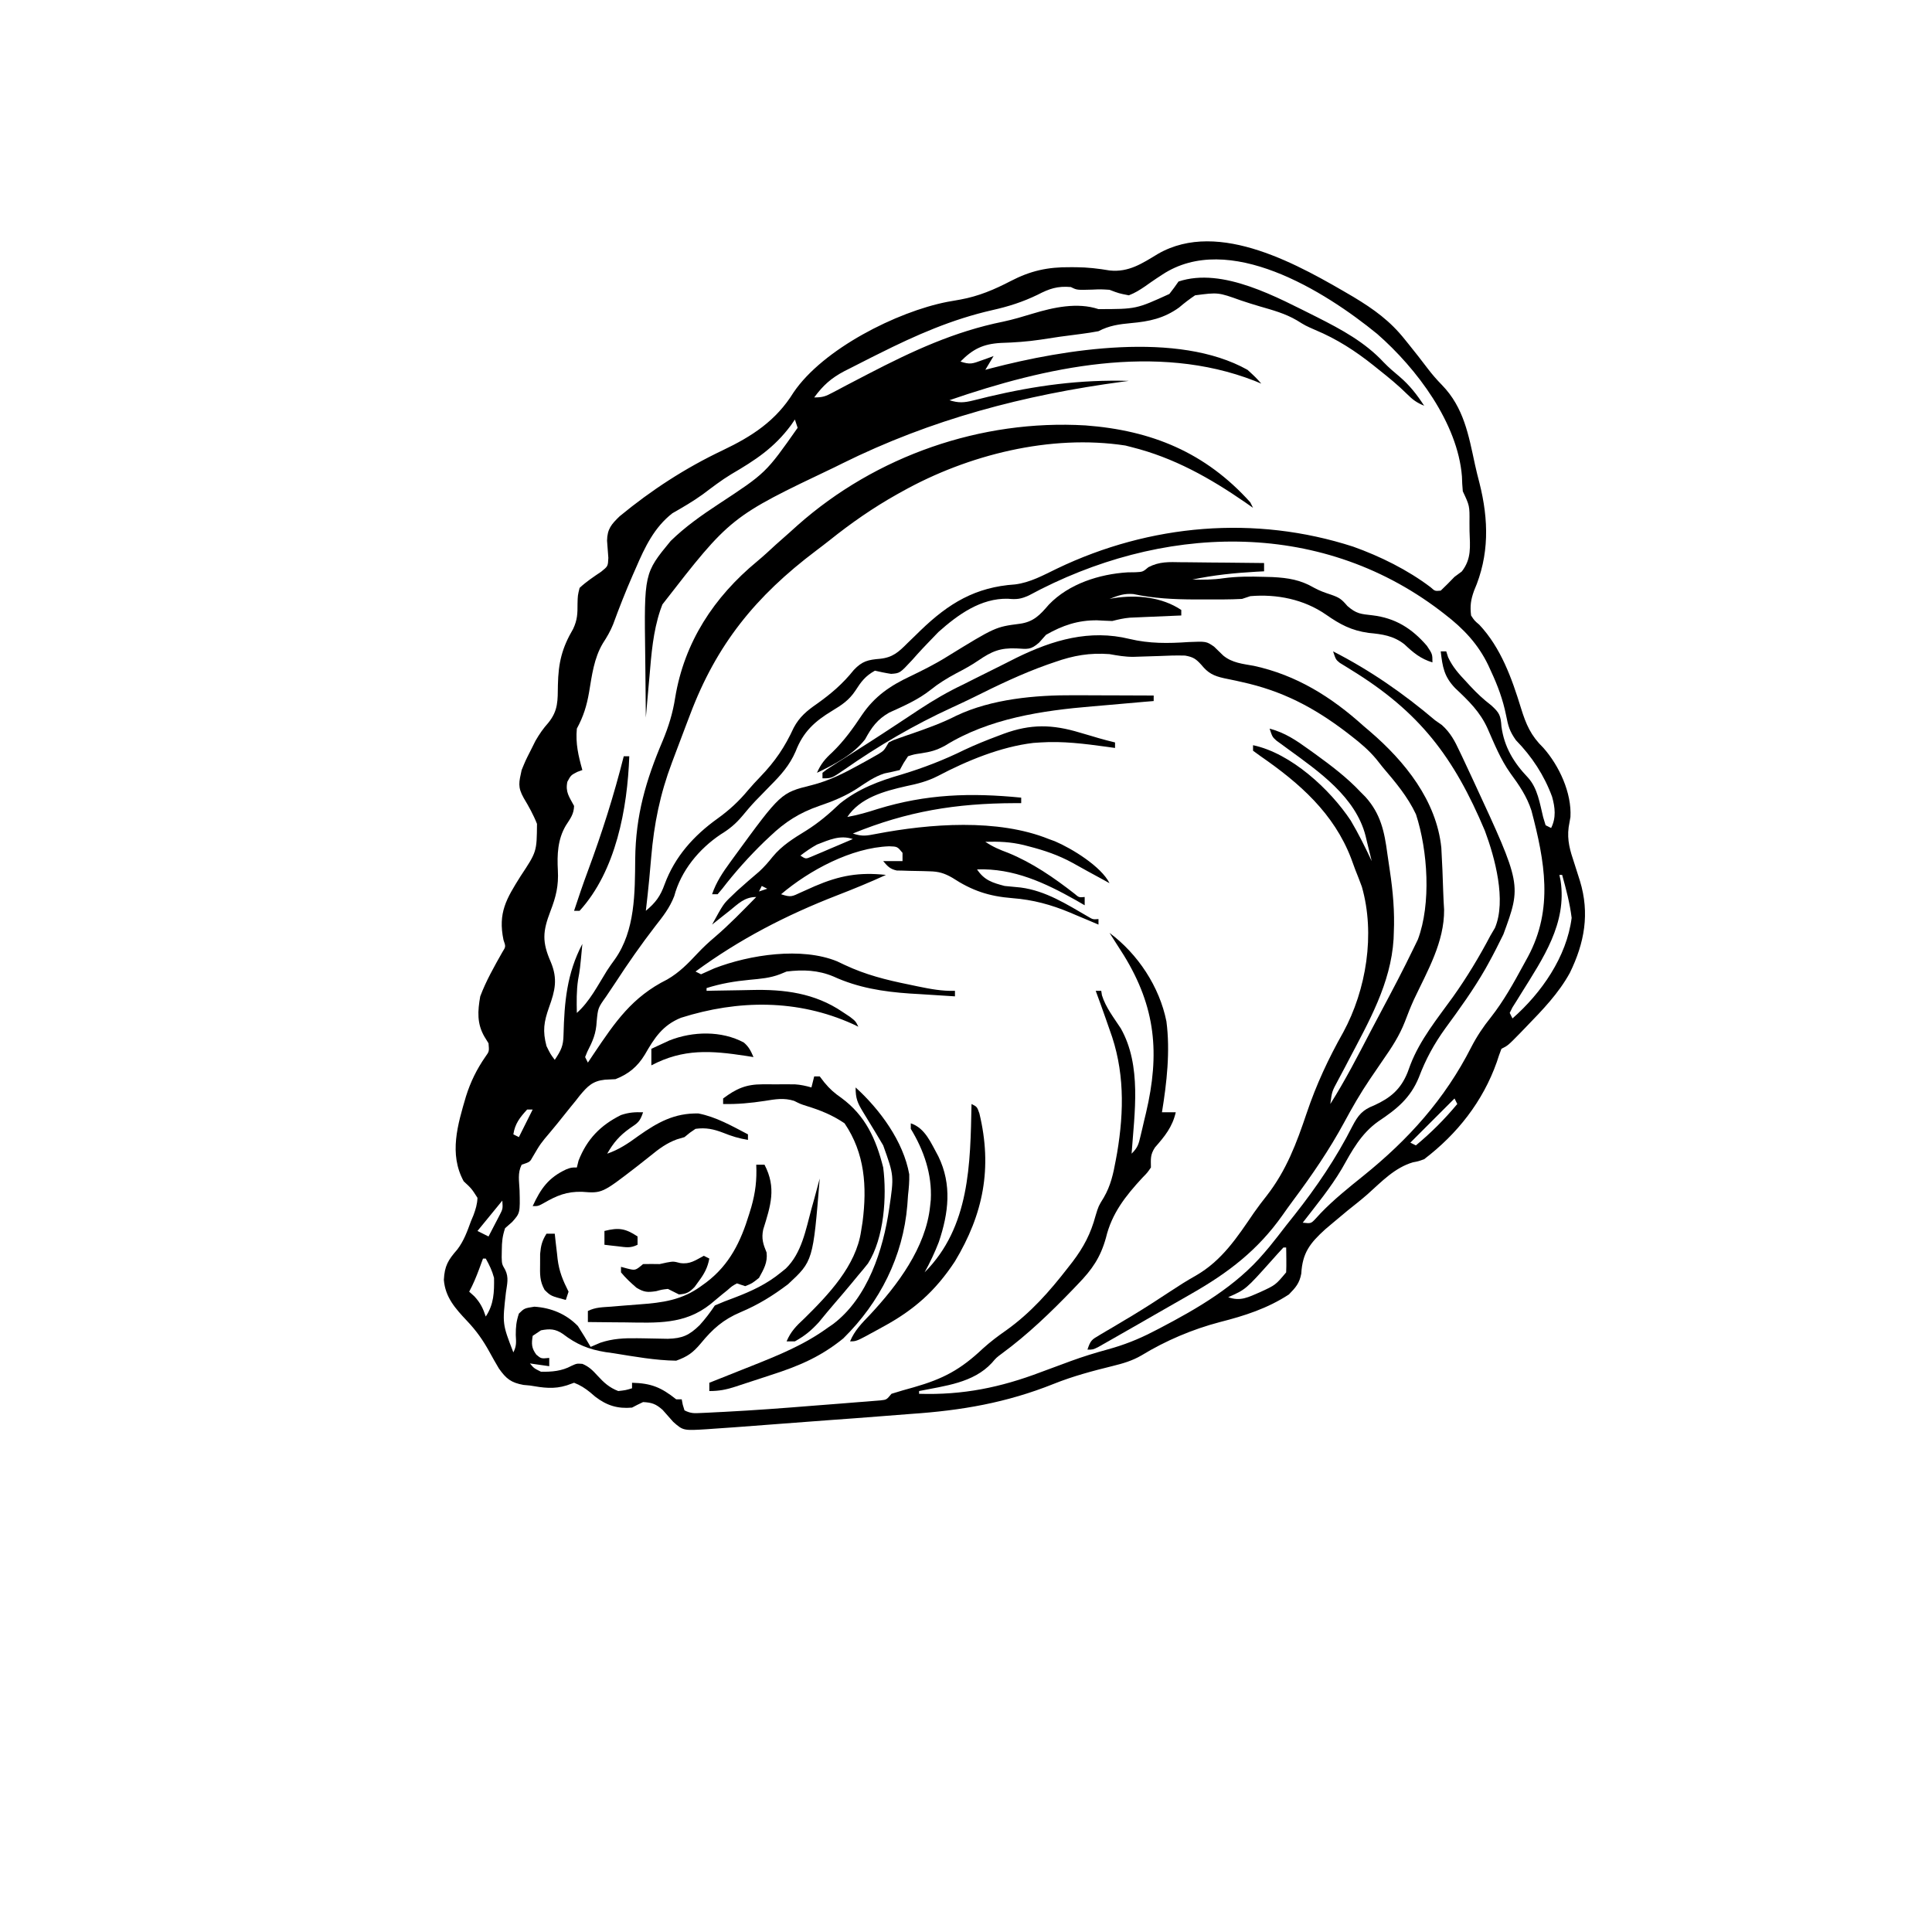 <?xml version="1.0" encoding="UTF-8"?>
<svg version="1.1" xmlns="http://www.w3.org/2000/svg" width="700" height="700">
<path d="M0 0 C7.304 4.413 13.215 8.644 18.553 15.377 C18.983 15.908 19.413 16.439 19.856 16.986 C22.25 19.944 24.589 22.934 26.882 25.971 C28.521 28.118 30.133 29.968 32.038 31.908 C39.924 40.059 41.643 49.949 43.968 60.713 C44.458 62.942 44.996 65.142 45.585 67.346 C48.973 80.775 49.204 93.581 43.647 106.362 C42.453 109.654 42.13 111.905 42.553 115.377 C43.764 117.23 43.764 117.23 45.553 118.752 C53.357 127.076 57.318 138.144 60.616 148.877 C62.454 154.842 64.2 158.911 68.745 163.334 C74.481 169.814 79.037 179.646 78.553 188.377 C78.339 189.603 78.125 190.829 77.905 192.092 C77.282 196.834 78.426 200.592 79.928 205.065 C80.396 206.526 80.863 207.989 81.327 209.451 C81.545 210.135 81.763 210.819 81.987 211.524 C85.601 223.355 83.652 233.995 78.339 244.862 C74.231 252.339 68.444 258.299 62.553 264.377 C61.829 265.13 61.105 265.883 60.358 266.658 C55.911 271.198 55.911 271.198 53.553 272.377 C52.928 273.958 52.378 275.569 51.866 277.19 C46.808 291.478 37.576 303.207 25.553 312.377 C23.456 313.135 23.456 313.135 21.491 313.502 C14.891 315.454 10.176 320.471 5.161 324.964 C2.798 327.042 0.331 328.984 -2.134 330.94 C-3.913 332.409 -5.684 333.888 -7.447 335.377 C-8.382 336.167 -9.318 336.958 -10.282 337.772 C-15.796 342.787 -18.545 346.265 -18.97 353.834 C-19.621 357.306 -20.987 358.864 -23.447 361.377 C-31.226 366.463 -39.542 369.126 -48.466 371.391 C-58.38 373.996 -68.103 378.118 -76.861 383.459 C-80.221 385.417 -83.575 386.389 -87.338 387.314 C-94.598 389.101 -101.696 390.988 -108.647 393.773 C-125.776 400.626 -142.026 403.421 -160.401 404.667 C-164.001 404.919 -167.598 405.216 -171.195 405.506 C-177.62 406.019 -184.047 406.494 -190.476 406.95 C-195.96 407.339 -201.441 407.759 -206.923 408.19 C-211.867 408.577 -216.813 408.949 -221.759 409.315 C-222.652 409.381 -223.544 409.447 -224.464 409.516 C-226.933 409.695 -229.402 409.865 -231.872 410.03 C-232.577 410.081 -233.283 410.133 -234.009 410.186 C-242.888 410.747 -242.888 410.747 -246.509 407.565 C-247.801 406.106 -249.092 404.648 -250.384 403.19 C-252.82 401.049 -254.223 400.538 -257.447 400.377 C-258.802 400.998 -260.137 401.665 -261.447 402.377 C-266.697 402.851 -270.598 401.621 -274.759 398.44 C-275.374 397.915 -275.989 397.39 -276.622 396.85 C-278.51 395.326 -280.184 394.255 -282.447 393.377 C-283.746 393.841 -283.746 393.841 -285.072 394.315 C-289.803 395.804 -293.618 395.189 -298.447 394.377 C-299.215 394.306 -299.983 394.235 -300.775 394.162 C-305.265 393.338 -307.028 391.97 -309.693 388.194 C-310.86 386.244 -311.97 384.272 -313.061 382.279 C-315.408 378.001 -317.867 374.504 -321.259 370.94 C-325.472 366.468 -329.121 362.424 -329.63 356.092 C-329.369 351.049 -328.115 348.927 -324.754 345.091 C-322.39 341.993 -321.144 338.512 -319.822 334.877 C-319.516 334.144 -319.211 333.41 -318.896 332.655 C-318.096 330.474 -317.537 328.7 -317.447 326.377 C-319.577 323.037 -319.577 323.037 -322.447 320.377 C-327.869 310.413 -324.607 299.812 -321.608 289.597 C-319.947 284.334 -317.736 279.819 -314.583 275.26 C-313.188 273.316 -313.188 273.316 -313.447 270.377 C-313.927 269.6 -314.408 268.823 -314.904 268.022 C-317.682 263.259 -317.397 258.708 -316.447 253.377 C-314.344 247.775 -311.381 242.576 -308.447 237.377 C-307.173 235.365 -307.173 235.365 -308.025 232.928 C-310.063 223.102 -306.988 218.043 -301.822 209.815 C-295.969 200.976 -295.969 200.976 -295.884 190.877 C-297.188 187.554 -298.862 184.558 -300.697 181.502 C-302.95 177.477 -302.414 175.836 -301.447 171.377 C-299.993 167.842 -299.993 167.842 -298.197 164.315 C-297.614 163.148 -297.031 161.981 -296.431 160.78 C-294.941 158.226 -293.69 156.412 -291.775 154.256 C-288.136 149.757 -288.398 146.16 -288.308 140.503 C-288.13 132.534 -286.877 127.204 -282.775 120.217 C-281.252 116.961 -281.179 114.697 -281.197 111.127 C-281.122 108.112 -281.122 108.112 -280.447 105.377 C-277.995 103.099 -275.38 101.374 -272.611 99.502 C-270.173 97.538 -270.173 97.538 -270.032 94.502 C-270.183 92.42 -270.34 90.338 -270.501 88.256 C-270.421 84.02 -268.912 82.309 -265.939 79.432 C-254.431 69.944 -242.197 61.987 -228.712 55.58 C-217.901 50.434 -209.292 44.846 -202.919 34.549 C-192.255 18.822 -165.532 5.328 -147.217 1.746 C-145.631 1.46 -144.044 1.181 -142.455 0.907 C-135.82 -0.314 -130.194 -2.697 -124.227 -5.807 C-117.07 -9.522 -110.818 -10.9 -102.697 -10.81 C-101.653 -10.809 -101.653 -10.809 -100.589 -10.808 C-96.41 -10.774 -92.512 -10.321 -88.384 -9.623 C-81.481 -8.896 -76.599 -12.189 -70.892 -15.642 C-48.654 -28.425 -19.3 -11.308 0 0 Z M-69.325 -8.127 C-70.023 -7.668 -70.721 -7.21 -71.44 -6.738 C-72.842 -5.799 -74.229 -4.837 -75.599 -3.852 C-77.53 -2.543 -79.264 -1.451 -81.447 -0.623 C-85.044 -1.326 -85.044 -1.326 -88.447 -2.623 C-91.657 -2.825 -91.657 -2.825 -94.759 -2.685 C-100.254 -2.527 -100.254 -2.527 -102.447 -3.623 C-107.309 -4.044 -110.225 -3.042 -114.521 -0.818 C-119.938 1.802 -125.021 3.419 -130.872 4.733 C-145.538 8.063 -158.535 13.773 -171.947 20.502 C-172.832 20.941 -173.717 21.38 -174.629 21.833 C-177.172 23.102 -179.702 24.394 -182.228 25.698 C-182.985 26.079 -183.742 26.46 -184.522 26.853 C-189.315 29.387 -192.234 31.999 -195.447 36.377 C-192.32 36.377 -191.339 35.985 -188.663 34.561 C-187.905 34.163 -187.148 33.764 -186.367 33.354 C-185.546 32.917 -184.726 32.48 -183.88 32.03 C-182.11 31.106 -180.339 30.184 -178.567 29.264 C-177.638 28.781 -176.71 28.298 -175.754 27.8 C-159.76 19.52 -144.707 12.506 -126.954 8.911 C-123.321 8.138 -119.814 7.079 -116.259 6.002 C-108.741 3.736 -100.091 1.829 -92.447 4.377 C-78.777 4.363 -78.777 4.363 -66.759 -1.119 C-65.59 -2.57 -64.511 -4.093 -63.447 -5.623 C-47.353 -10.987 -27.491 0.248 -13.197 7.315 C-4.391 11.773 4.082 16.334 10.87 23.627 C12.701 25.53 14.651 27.186 16.678 28.877 C20.35 32.027 22.913 35.334 25.553 39.377 C22.929 38.308 21.387 37.209 19.374 35.174 C16.132 31.959 12.69 29.148 9.116 26.315 C8.473 25.798 7.831 25.282 7.169 24.75 C0.565 19.487 -6.068 15.208 -13.884 11.94 C-17.447 10.377 -17.447 10.377 -20.572 8.44 C-24.777 5.971 -29.3 4.745 -33.962 3.397 C-36.3 2.713 -38.623 1.98 -40.931 1.201 C-49.089 -1.721 -49.089 -1.721 -57.447 -0.623 C-59.491 0.754 -61.388 2.202 -63.259 3.807 C-68.734 7.737 -74.081 8.855 -80.634 9.44 C-84.977 9.845 -88.552 10.33 -92.447 12.377 C-94.56 12.779 -96.688 13.104 -98.822 13.377 C-100.067 13.541 -101.312 13.705 -102.595 13.873 C-103.866 14.04 -105.137 14.206 -106.447 14.377 C-108.78 14.73 -111.113 15.084 -113.447 15.44 C-118.266 16.16 -122.954 16.477 -127.822 16.627 C-134.243 16.996 -137.96 18.821 -142.447 23.377 C-138.968 24.537 -138.104 24.152 -134.759 22.94 C-133.951 22.652 -133.143 22.365 -132.31 22.069 C-131.695 21.84 -131.08 21.612 -130.447 21.377 C-131.437 23.027 -132.427 24.677 -133.447 26.377 C-132.382 26.09 -132.382 26.09 -131.296 25.798 C-104.894 18.912 -63.709 12.21 -38.447 26.377 C-35.509 29.065 -35.509 29.065 -33.447 31.377 C-34.26 31.039 -35.073 30.702 -35.911 30.354 C-71.532 16.49 -111.769 25.411 -146.447 37.377 C-143.235 38.417 -141.168 38.304 -137.911 37.487 C-137.029 37.273 -136.148 37.059 -135.239 36.839 C-134.297 36.604 -133.355 36.369 -132.384 36.127 C-115.165 32.061 -99.166 29.873 -81.447 30.377 C-82.469 30.512 -82.469 30.512 -83.512 30.649 C-119.391 35.456 -152.922 44.243 -185.447 60.377 C-186.292 60.796 -187.136 61.215 -188.007 61.647 C-225.788 79.623 -225.788 79.623 -250.447 111.377 C-250.698 112.059 -250.949 112.741 -251.208 113.443 C-253.834 121.307 -254.442 129.3 -255.134 137.502 C-255.264 138.95 -255.395 140.398 -255.527 141.846 C-255.844 145.355 -256.149 148.866 -256.447 152.377 C-256.521 146.776 -256.576 141.176 -256.611 135.574 C-256.626 133.674 -256.647 131.775 -256.673 129.875 C-257.073 100.065 -257.073 100.065 -247.447 88.377 C-242.136 83.197 -236.25 79.068 -230.072 75.002 C-212.956 63.757 -212.956 63.757 -201.447 47.377 C-201.777 46.387 -202.107 45.397 -202.447 44.377 C-202.911 45.055 -203.375 45.733 -203.853 46.432 C-209.99 54.698 -216.787 59.097 -225.549 64.225 C-229.156 66.415 -232.482 68.981 -235.853 71.514 C-239.37 74.041 -243.078 76.205 -246.841 78.346 C-253.386 83.448 -256.795 90.589 -260.009 98.065 C-260.395 98.941 -260.782 99.817 -261.18 100.72 C-263.765 106.636 -266.112 112.605 -268.333 118.666 C-269.359 121.164 -270.537 123.189 -272.009 125.44 C-275.244 130.856 -275.98 137.059 -277.015 143.196 C-277.867 148.117 -279.049 151.936 -281.447 156.377 C-281.946 161.768 -280.89 166.233 -279.447 171.377 C-280.065 171.604 -280.684 171.831 -281.322 172.065 C-283.601 173.26 -283.601 173.26 -284.884 175.627 C-285.652 179.383 -284.208 181.065 -282.447 184.377 C-282.544 187.412 -283.784 188.904 -285.447 191.502 C-288.406 196.53 -288.624 202.01 -288.322 207.748 C-288.029 213.311 -288.987 217.276 -291.009 222.502 C-293.827 229.87 -294.097 233.615 -290.884 240.94 C-288.32 247.07 -289.317 251.255 -291.509 257.315 C-293.397 262.671 -293.892 265.884 -292.447 271.377 C-291.023 274.284 -291.023 274.284 -289.447 276.377 C-287.14 272.917 -286.332 271.322 -286.271 267.264 C-285.969 255.424 -285.067 245.064 -279.447 234.377 C-280.303 243.594 -280.303 243.594 -281.009 247.44 C-281.603 251.428 -281.527 255.353 -281.447 259.377 C-276.781 255.245 -273.83 249.334 -270.552 244.093 C-269.63 242.661 -268.638 241.274 -267.63 239.901 C-260.28 229.474 -260.412 215.861 -260.298 203.57 C-260.119 187.784 -256.478 175.226 -250.35 160.794 C-248.195 155.612 -246.682 150.732 -245.822 145.19 C-242.51 125.024 -231.759 108.689 -216.126 95.775 C-213.784 93.826 -211.559 91.757 -209.322 89.69 C-207.699 88.249 -206.074 86.812 -204.447 85.377 C-203.466 84.494 -202.485 83.611 -201.474 82.701 C-173.042 57.506 -134.954 44.276 -97.144 46.513 C-73.211 48.305 -53.703 56.296 -37.447 74.377 C-37.117 75.037 -36.787 75.697 -36.447 76.377 C-37.344 75.748 -38.241 75.119 -39.165 74.471 C-52.062 65.567 -65.124 58.202 -80.447 54.377 C-81.558 54.091 -81.558 54.091 -82.693 53.799 C-109.858 49.638 -139.742 57.163 -163.447 70.377 C-164.089 70.733 -164.731 71.089 -165.392 71.456 C-174.099 76.343 -182.052 81.875 -189.841 88.107 C-191.475 89.4 -193.13 90.662 -194.794 91.916 C-216.692 108.426 -230.841 125.871 -240.447 151.377 C-240.889 152.534 -241.331 153.691 -241.786 154.884 C-243.04 158.168 -244.279 161.458 -245.51 164.751 C-246.003 166.067 -246.498 167.383 -246.995 168.697 C-251.31 180.133 -253.474 190.874 -254.509 203.002 C-254.666 204.765 -254.823 206.528 -254.982 208.291 C-255.057 209.133 -255.132 209.975 -255.209 210.843 C-255.57 214.694 -256.006 218.535 -256.447 222.377 C-252.911 219.431 -251.179 217.103 -249.634 212.752 C-245.917 202.709 -239.064 195.117 -230.478 188.967 C-226.19 185.875 -222.741 182.703 -219.365 178.631 C-217.964 176.986 -216.498 175.396 -214.997 173.842 C-209.604 168.239 -206.109 163.081 -202.865 156.037 C-200.768 152.104 -198.063 149.879 -194.447 147.377 C-189.278 143.7 -185.063 140.091 -181.087 135.112 C-178.08 131.933 -175.961 131.419 -171.56 131.065 C-166.994 130.575 -164.88 128.646 -161.634 125.377 C-160.6 124.373 -159.563 123.37 -158.525 122.369 C-158.011 121.866 -157.497 121.363 -156.968 120.845 C-146.711 110.95 -137.044 105.084 -122.697 104.127 C-117.16 103.446 -112.417 100.774 -107.447 98.377 C-73.719 82.201 -35.661 78.96 -0.185 90.432 C9.601 93.922 19.576 98.847 27.893 105.151 C29.478 106.575 29.478 106.575 31.553 106.377 C33.266 104.757 34.925 103.081 36.553 101.377 C37.425 100.734 38.296 100.091 39.194 99.428 C42.783 94.788 42.171 90.447 41.991 84.752 C41.985 83.703 41.979 82.654 41.973 81.573 C42.025 75.629 42.025 75.629 39.553 70.377 C39.381 68.591 39.287 66.796 39.241 65.002 C37.718 45.66 22.863 25.883 8.553 13.377 C-10.556 -2.249 -45.321 -23.94 -69.325 -8.127 Z M-117.665 108.115 C-120.595 109.445 -122.105 109.602 -125.259 109.315 C-135.051 109.066 -143.348 115.047 -150.447 121.377 C-151.712 122.66 -152.963 123.958 -154.2 125.268 C-155.178 126.296 -155.178 126.296 -156.175 127.345 C-157.462 128.721 -158.728 130.118 -159.969 131.537 C-164.4 136.302 -164.4 136.302 -167.589 136.531 C-169.558 136.243 -171.506 135.816 -173.447 135.377 C-176.942 137.328 -178.408 139.318 -180.572 142.69 C-182.843 146.072 -185.407 147.784 -188.884 149.877 C-195.331 153.776 -199.444 157.543 -202.177 164.627 C-204.37 169.679 -207.464 173.137 -211.322 177.002 C-212.529 178.243 -213.734 179.485 -214.939 180.729 C-215.527 181.33 -216.116 181.932 -216.722 182.551 C-218.425 184.354 -220.008 186.22 -221.587 188.131 C-223.914 190.887 -226.219 192.803 -229.322 194.69 C-237.175 199.949 -243.699 207.823 -246.165 217.073 C-247.814 221.325 -250.268 224.44 -253.072 228.002 C-258.167 234.628 -262.891 241.367 -267.447 248.377 C-268.59 250.087 -269.736 251.795 -270.884 253.502 C-273.785 257.581 -273.785 257.581 -274.259 262.44 C-274.47 266.87 -275.681 269.569 -277.669 273.459 C-278.054 274.409 -278.054 274.409 -278.447 275.377 C-277.952 276.367 -277.952 276.367 -277.447 277.377 C-276.745 276.327 -276.044 275.276 -275.322 274.194 C-267.535 262.619 -261.445 253.61 -248.693 247.256 C-244.294 244.71 -241.156 241.47 -237.704 237.78 C-235.725 235.673 -233.715 233.802 -231.509 231.94 C-226.19 227.397 -221.348 222.36 -216.447 217.377 C-220.712 217.377 -222.947 219.822 -226.134 222.377 C-227.044 223.093 -227.044 223.093 -227.972 223.823 C-229.469 225.001 -230.958 226.188 -232.447 227.377 C-228.328 219.857 -228.328 219.857 -225.197 216.877 C-224.294 216.011 -224.294 216.011 -223.372 215.127 C-220.744 212.739 -218.042 210.441 -215.345 208.131 C-213.534 206.458 -212.041 204.741 -210.509 202.815 C-207.127 198.705 -202.945 196.14 -198.447 193.377 C-193.829 190.491 -190.003 187.23 -186.083 183.475 C-179.33 178.102 -172.031 175.377 -163.822 173.002 C-155.854 170.589 -148.514 167.755 -141.056 164.084 C-137.041 162.185 -132.979 160.558 -128.822 159.002 C-128.158 158.751 -127.494 158.501 -126.81 158.242 C-116.961 154.614 -109.096 154.82 -99.197 157.815 C-97.629 158.272 -96.061 158.729 -94.493 159.186 C-93.811 159.39 -93.129 159.594 -92.426 159.805 C-90.443 160.378 -88.452 160.889 -86.447 161.377 C-86.447 162.037 -86.447 162.697 -86.447 163.377 C-87.474 163.233 -88.501 163.088 -89.56 162.94 C-97.537 161.854 -105.38 160.844 -113.447 161.377 C-114.305 161.434 -115.164 161.491 -116.048 161.549 C-127.868 162.947 -140.103 167.99 -150.599 173.518 C-154.395 175.47 -158.099 176.398 -162.259 177.252 C-170.103 179.036 -178.791 181.394 -183.447 188.377 C-179.681 187.7 -176.145 186.685 -172.509 185.502 C-154.773 180.054 -138.755 179.566 -120.447 181.377 C-120.447 182.037 -120.447 182.697 -120.447 183.377 C-121.245 183.376 -122.044 183.375 -122.867 183.374 C-144.042 183.444 -161.743 186.305 -181.447 194.377 C-178.004 195.525 -176.469 195.179 -172.947 194.502 C-153.613 190.812 -128.98 188.891 -110.447 196.377 C-109.72 196.643 -108.992 196.908 -108.243 197.182 C-102.025 199.836 -91.486 206.298 -88.447 212.377 C-89.125 212.002 -89.803 211.627 -90.501 211.24 C-92.462 210.162 -94.427 209.093 -96.396 208.03 C-98.221 207.041 -100.039 206.038 -101.841 205.006 C-106.918 202.23 -111.994 200.499 -117.572 199.065 C-118.229 198.893 -118.886 198.721 -119.562 198.545 C-124.318 197.405 -128.598 197.231 -133.447 197.377 C-130.646 199.244 -128.326 200.214 -125.197 201.377 C-116.441 204.944 -108.57 210.379 -101.134 216.182 C-99.519 217.57 -99.519 217.57 -97.447 217.377 C-97.447 218.367 -97.447 219.357 -97.447 220.377 C-98.488 219.774 -99.53 219.171 -100.603 218.549 C-111.856 212.209 -123.2 206.909 -136.447 207.377 C-133.821 211.315 -130.867 212.217 -126.447 213.377 C-124.51 213.575 -122.572 213.762 -120.634 213.94 C-111.569 215.123 -104.006 219.986 -96.211 224.491 C-94.478 225.527 -94.478 225.527 -92.447 225.377 C-92.447 226.037 -92.447 226.697 -92.447 227.377 C-93.581 226.895 -94.715 226.413 -95.884 225.916 C-97.405 225.278 -98.926 224.64 -100.447 224.002 C-101.19 223.685 -101.934 223.368 -102.7 223.041 C-109.634 220.147 -116.145 218.373 -123.637 217.795 C-132.164 217.12 -138.205 215.111 -145.447 210.377 C-148.306 208.744 -150.382 208.125 -153.669 208.069 C-154.455 208.043 -155.241 208.018 -156.05 207.992 C-157.693 207.957 -159.336 207.926 -160.98 207.899 C-161.764 207.872 -162.549 207.846 -163.357 207.819 C-164.07 207.805 -164.783 207.792 -165.517 207.778 C-167.951 207.272 -168.868 206.246 -170.447 204.377 C-168.137 204.377 -165.827 204.377 -163.447 204.377 C-163.447 203.387 -163.447 202.397 -163.447 201.377 C-165.314 199.105 -165.314 199.105 -168.259 199.002 C-181.97 199.484 -197.202 207.692 -207.447 216.377 C-203.935 217.548 -203.515 217.228 -200.306 215.725 C-199.08 215.178 -199.08 215.178 -197.83 214.619 C-196.961 214.23 -196.092 213.841 -195.197 213.44 C-186.236 209.599 -179.15 208.319 -169.447 209.377 C-175.311 212.07 -181.248 214.497 -187.264 216.827 C-205.689 223.992 -222.476 232.665 -238.447 244.377 C-237.787 244.707 -237.127 245.037 -236.447 245.377 C-234.838 244.663 -233.23 243.946 -231.627 243.219 C-218.762 238.255 -200.005 235.42 -187.134 240.69 C-186.23 241.119 -185.327 241.548 -184.396 241.99 C-176.848 245.539 -169.405 247.418 -161.259 249.065 C-159.659 249.402 -159.659 249.402 -158.027 249.746 C-153.415 250.695 -149.172 251.512 -144.447 251.377 C-144.447 252.037 -144.447 252.697 -144.447 253.377 C-148.698 253.125 -152.947 252.847 -157.197 252.565 C-158.977 252.459 -158.977 252.459 -160.794 252.352 C-170.473 251.691 -179.577 250.255 -188.447 246.19 C-194.013 243.842 -199.484 243.652 -205.447 244.377 C-206.216 244.694 -206.986 245.011 -207.779 245.338 C-211.411 246.753 -214.961 247.013 -218.822 247.377 C-224.264 247.896 -229.225 248.724 -234.447 250.377 C-234.447 250.707 -234.447 251.037 -234.447 251.377 C-233.606 251.356 -232.765 251.335 -231.899 251.314 C-228.714 251.245 -225.529 251.195 -222.343 251.157 C-220.977 251.138 -219.611 251.111 -218.245 251.075 C-206.329 250.777 -195.242 252.175 -185.197 259.002 C-184.305 259.593 -183.412 260.183 -182.493 260.791 C-180.447 262.377 -180.447 262.377 -179.447 264.377 C-180.127 264.051 -180.808 263.725 -181.509 263.389 C-201.477 254.387 -222.965 254.566 -243.697 261.127 C-250.378 263.824 -253.351 268.452 -256.822 274.502 C-259.448 278.823 -262.718 281.55 -267.447 283.377 C-268.719 283.442 -269.991 283.506 -271.302 283.573 C-275.744 284.048 -277.571 285.946 -280.367 289.292 C-280.888 289.959 -281.41 290.627 -281.947 291.315 C-282.502 291.992 -283.057 292.669 -283.629 293.367 C-285.254 295.356 -286.85 297.365 -288.447 299.377 C-289.286 300.393 -290.125 301.409 -290.99 302.455 C-294.635 306.755 -294.635 306.755 -297.466 311.584 C-298.447 313.377 -298.447 313.377 -301.447 314.377 C-302.968 317.42 -302.342 320.254 -302.197 323.627 C-301.995 331.882 -301.995 331.882 -304.884 335.127 C-305.73 335.87 -306.575 336.612 -307.447 337.377 C-308.417 340.288 -308.611 342.279 -308.634 345.315 C-308.648 346.169 -308.662 347.024 -308.677 347.905 C-308.596 350.391 -308.596 350.391 -307.411 352.448 C-306.009 355.252 -306.733 357.66 -307.142 360.674 C-308.439 372.052 -308.439 372.052 -304.447 382.377 C-303.255 379.994 -303.438 378.704 -303.572 376.065 C-303.581 373.081 -303.387 371.196 -302.447 368.315 C-300.447 366.377 -300.447 366.377 -296.822 365.815 C-290.738 366.219 -285.326 368.449 -281.072 372.815 C-279.487 375.314 -277.915 377.808 -276.447 380.377 C-275.292 379.882 -274.137 379.387 -272.947 378.877 C-268.444 377.355 -264.216 377.177 -259.509 377.252 C-258.814 377.261 -258.118 377.269 -257.402 377.278 C-254.425 377.32 -251.45 377.377 -248.474 377.448 C-243.233 377.302 -240.739 376.199 -236.947 372.502 C-234.874 370.201 -233.169 367.961 -231.447 365.377 C-229.096 364.34 -226.796 363.43 -224.384 362.565 C-218.165 360.195 -212.631 357.645 -207.447 353.377 C-206.886 352.925 -206.325 352.472 -205.747 352.006 C-199.952 346.386 -198.492 337.925 -196.447 330.377 C-196.124 329.227 -195.802 328.078 -195.47 326.893 C-194.777 324.392 -194.106 321.887 -193.447 319.377 C-195.871 349.276 -195.871 349.276 -204.935 357.686 C-210.527 361.902 -215.712 365.099 -222.134 367.815 C-228.424 370.482 -232.23 373.862 -236.548 379.127 C-239.382 382.486 -241.277 383.868 -245.447 385.377 C-252.997 385.277 -260.629 383.889 -268.072 382.69 C-269.529 382.486 -269.529 382.486 -271.017 382.278 C-277.254 381.259 -281.514 379.506 -286.548 375.657 C-289.268 373.823 -291.271 373.772 -294.447 374.377 C-295.437 375.037 -296.427 375.697 -297.447 376.377 C-297.898 379.315 -297.896 380.757 -296.134 383.19 C-294.382 384.665 -294.382 384.665 -291.447 384.377 C-291.447 385.367 -291.447 386.357 -291.447 387.377 C-293.757 387.047 -296.067 386.717 -298.447 386.377 C-296.986 388.127 -296.986 388.127 -294.447 389.377 C-290.568 389.463 -286.846 389.144 -283.415 387.264 C-281.447 386.377 -281.447 386.377 -279.415 386.537 C-276.99 387.572 -275.722 388.874 -273.947 390.815 C-271.619 393.348 -269.685 395.127 -266.447 396.377 C-263.757 396.073 -263.757 396.073 -261.447 395.377 C-261.447 394.717 -261.447 394.057 -261.447 393.377 C-254.478 393.551 -250.882 395.051 -245.447 399.377 C-244.787 399.377 -244.127 399.377 -243.447 399.377 C-243.323 400.017 -243.199 400.656 -243.072 401.315 C-242.865 401.995 -242.659 402.676 -242.447 403.377 C-240.107 404.547 -238.937 404.445 -236.344 404.324 C-235.491 404.286 -234.637 404.248 -233.758 404.208 C-232.359 404.135 -232.359 404.135 -230.931 404.061 C-229.956 404.013 -228.981 403.965 -227.977 403.915 C-217.292 403.362 -206.626 402.569 -195.962 401.703 C-192.63 401.434 -189.298 401.18 -185.966 400.926 C-183.84 400.756 -181.713 400.584 -179.587 400.412 C-178.595 400.338 -177.602 400.264 -176.58 400.188 C-175.67 400.111 -174.76 400.035 -173.823 399.956 C-172.623 399.86 -172.623 399.86 -171.399 399.763 C-169.219 399.52 -169.219 399.52 -167.447 397.377 C-164.743 396.523 -162.056 395.743 -159.322 395.002 C-148.708 391.959 -142.445 388.645 -134.306 380.955 C-131.608 378.522 -128.864 376.448 -125.884 374.377 C-116.957 368.001 -110.187 360.3 -103.509 351.69 C-102.953 350.977 -102.397 350.264 -101.824 349.53 C-97.803 344.222 -95.244 339.354 -93.509 332.877 C-92.447 329.377 -92.447 329.377 -90.521 326.256 C-88.027 321.971 -87.081 317.658 -86.197 312.815 C-86.03 311.906 -85.863 310.998 -85.691 310.062 C-83.125 294.784 -82.988 279.992 -88.447 265.377 C-88.909 264.058 -89.369 262.738 -89.825 261.416 C-90.996 258.056 -92.209 254.713 -93.447 251.377 C-92.787 251.377 -92.127 251.377 -91.447 251.377 C-91.363 251.907 -91.279 252.437 -91.193 252.983 C-89.81 257.419 -86.879 261.123 -84.357 264.99 C-76.736 278.501 -79.404 295.54 -80.447 310.377 C-78.17 308.101 -77.923 306.983 -77.193 303.905 C-76.978 303.004 -76.763 302.104 -76.542 301.176 C-76.325 300.232 -76.108 299.288 -75.884 298.315 C-75.552 296.939 -75.552 296.939 -75.214 295.535 C-70.18 274.074 -71.684 257.365 -83.259 238.502 C-84.967 235.78 -86.694 233.071 -88.447 230.377 C-78.171 238.011 -70.352 249.863 -67.833 262.44 C-66.411 273.243 -67.704 284.671 -69.447 295.377 C-67.797 295.377 -66.147 295.377 -64.447 295.377 C-65.691 300.77 -68.428 304.059 -71.986 308.131 C-73.736 310.823 -73.472 312.237 -73.447 315.377 C-74.732 317.264 -74.732 317.264 -76.509 319.065 C-82.608 325.658 -87.63 331.995 -89.743 340.858 C-91.729 347.973 -94.739 352.329 -99.822 357.565 C-100.439 358.212 -101.056 358.859 -101.691 359.526 C-109.728 367.869 -118.093 375.931 -127.447 382.795 C-129.479 384.312 -129.479 384.312 -131.072 386.178 C-137.822 393.475 -148.091 394.473 -157.447 396.377 C-157.447 396.707 -157.447 397.037 -157.447 397.377 C-141.619 397.88 -127.946 395.089 -113.259 389.502 C-110.393 388.435 -107.524 387.378 -104.654 386.323 C-103.959 386.065 -103.265 385.807 -102.55 385.542 C-98.08 383.904 -93.594 382.525 -88.997 381.272 C-83.262 379.688 -78.098 377.675 -72.822 374.94 C-71.99 374.514 -71.158 374.089 -70.301 373.651 C-56.485 366.418 -42.62 358.395 -32.447 346.377 C-31.816 345.637 -31.186 344.897 -30.536 344.135 C-28.45 341.59 -26.45 338.988 -24.447 336.377 C-23.436 335.105 -22.424 333.835 -21.411 332.565 C-13.416 322.443 -6.295 311.945 -0.454 300.419 C1.641 296.406 3.202 294.51 7.428 292.877 C13.349 290.174 17.043 287.095 19.534 280.963 C19.87 280.048 20.207 279.133 20.553 278.19 C24.069 269.067 30.274 261.506 35.95 253.628 C41.002 246.534 45.499 239.083 49.553 231.377 C50.096 230.453 50.639 229.529 51.198 228.576 C55.4 218.658 51.2 203.124 47.553 193.377 C36.319 166.695 23.952 150.322 -0.974 135.044 C-1.671 134.609 -2.369 134.173 -3.087 133.725 C-3.711 133.343 -4.336 132.962 -4.979 132.569 C-6.447 131.377 -6.447 131.377 -7.447 128.377 C5.99 135.249 18.064 143.632 29.553 153.377 C30.349 153.931 31.144 154.485 31.963 155.055 C35.066 157.837 36.639 160.825 38.366 164.537 C38.701 165.235 39.036 165.933 39.381 166.652 C40.456 168.907 41.507 171.172 42.553 173.44 C42.912 174.21 43.27 174.98 43.639 175.773 C60.853 212.926 60.853 212.926 54.253 230.924 C52.519 234.447 50.773 237.946 48.866 241.377 C48.494 242.047 48.123 242.716 47.74 243.406 C43.426 250.94 38.362 257.963 33.227 264.955 C29.13 270.649 26.115 276.157 23.637 282.727 C20.545 290.289 15.592 294.247 8.94 298.682 C2.639 303.158 -0.574 309.266 -4.302 315.889 C-8.385 322.788 -13.552 329.044 -18.447 335.377 C-15.459 335.704 -15.459 335.704 -13.79 333.944 C-13.182 333.282 -12.573 332.621 -11.947 331.94 C-7.138 326.948 -1.838 322.719 3.553 318.377 C19.888 305.209 33.041 290.625 42.596 271.823 C44.65 267.853 46.925 264.437 49.741 260.94 C54.37 255.032 57.913 248.652 61.491 242.065 C62.059 241.026 62.627 239.987 63.212 238.917 C72.424 221.685 69.271 204.491 64.428 186.081 C62.749 180.89 59.97 176.853 56.764 172.487 C53.222 167.505 51.009 161.95 48.553 156.377 C45.826 150.284 41.64 146.273 36.796 141.709 C32.794 137.547 32.21 134.068 31.553 128.377 C32.213 128.377 32.873 128.377 33.553 128.377 C33.775 129.078 33.997 129.78 34.225 130.502 C35.857 134.035 38.16 136.585 40.803 139.377 C41.269 139.885 41.734 140.393 42.214 140.916 C44.623 143.505 47.036 145.785 49.85 147.928 C52.872 150.666 53.273 151.608 53.553 155.565 C54.552 163.048 58.002 168.704 63.178 174.127 C66.689 177.998 67.446 183.49 68.659 188.428 C68.954 189.401 69.249 190.374 69.553 191.377 C70.213 191.707 70.873 192.037 71.553 192.377 C73.425 188.634 72.994 184.961 71.905 181.045 C69.037 173.262 64.597 166.49 58.803 160.565 C56.47 157.259 56.007 155.46 55.241 151.565 C54.076 145.802 52.215 140.8 49.741 135.502 C49.262 134.451 49.262 134.451 48.773 133.378 C45.088 125.719 39.801 120.15 33.116 115.002 C32.213 114.303 32.213 114.303 31.292 113.589 C-12.948 80.016 -70.018 82.384 -117.665 108.115 Z M-194.447 198.377 C-196.626 199.576 -198.462 200.863 -200.447 202.377 C-198.526 203.622 -198.526 203.622 -196.659 202.848 C-195.957 202.55 -195.255 202.251 -194.532 201.944 C-193.392 201.465 -193.392 201.465 -192.228 200.977 C-191.434 200.635 -190.64 200.292 -189.822 199.94 C-188.619 199.432 -188.619 199.432 -187.392 198.914 C-185.407 198.076 -183.426 197.227 -181.447 196.377 C-186.12 194.819 -189.959 196.652 -194.447 198.377 Z M74.553 209.377 C74.695 210.058 74.837 210.738 74.983 211.44 C77.33 226.917 68.653 239.56 60.785 252.191 C60.225 253.096 59.666 254 59.089 254.932 C58.321 256.146 58.321 256.146 57.538 257.385 C57.213 258.042 56.888 258.7 56.553 259.377 C56.883 260.037 57.213 260.697 57.553 261.377 C68.056 252.162 77.195 239.053 78.991 224.94 C78.339 219.627 76.975 214.531 75.553 209.377 C75.223 209.377 74.893 209.377 74.553 209.377 Z M-214.447 213.377 C-214.777 214.037 -215.107 214.697 -215.447 215.377 C-214.457 215.047 -213.467 214.717 -212.447 214.377 C-213.107 214.047 -213.767 213.717 -214.447 213.377 Z M-279.447 277.377 C-278.447 279.377 -278.447 279.377 -278.447 279.377 Z M-280.447 279.377 C-279.447 281.377 -279.447 281.377 -279.447 281.377 Z M40.553 284.377 C41.553 286.377 41.553 286.377 41.553 286.377 Z M38.553 287.377 C39.553 289.377 39.553 289.377 39.553 289.377 Z M36.553 290.377 C31.273 295.657 25.993 300.937 20.553 306.377 C21.213 306.707 21.873 307.037 22.553 307.377 C28.089 302.776 32.952 297.913 37.553 292.377 C37.223 291.717 36.893 291.057 36.553 290.377 Z M-299.447 294.377 C-302.057 297.225 -303.873 299.508 -304.447 303.377 C-303.457 303.872 -303.457 303.872 -302.447 304.377 C-300.797 301.077 -299.147 297.777 -297.447 294.377 C-298.107 294.377 -298.767 294.377 -299.447 294.377 Z M-308.447 327.377 C-311.417 331.007 -314.387 334.637 -317.447 338.377 C-315.467 339.367 -315.467 339.367 -313.447 340.377 C-312.606 338.777 -311.774 337.172 -310.947 335.565 C-310.482 334.671 -310.018 333.778 -309.54 332.858 C-308.245 330.372 -308.245 330.372 -308.447 327.377 Z M-25.447 344.377 C-26.891 345.914 -28.302 347.483 -29.697 349.065 C-39.086 359.567 -39.086 359.567 -45.447 362.377 C-40.951 363.983 -38.131 362.355 -33.927 360.561 C-28.295 357.972 -28.295 357.972 -24.447 353.377 C-24.377 351.837 -24.362 350.294 -24.384 348.752 C-24.393 347.935 -24.402 347.118 -24.411 346.276 C-24.423 345.649 -24.435 345.023 -24.447 344.377 C-24.777 344.377 -25.107 344.377 -25.447 344.377 Z M-315.447 348.377 C-316.127 350.233 -316.127 350.233 -316.822 352.127 C-317.885 354.97 -318.998 357.704 -320.447 360.377 C-319.828 360.934 -319.209 361.491 -318.572 362.065 C-316.385 364.444 -315.459 366.341 -314.447 369.377 C-311.517 364.984 -311.359 360.596 -311.447 355.377 C-312.158 352.717 -313.098 350.805 -314.447 348.377 C-314.777 348.377 -315.107 348.377 -315.447 348.377 Z " fill="#000000" transform="translate(490.447,107.623)"/>
<path d="M0 0 C7.197 1.719 14.012 1.638 21.378 1.125 C27.818 0.862 27.818 0.862 30.607 2.77 C31.74 3.844 32.861 4.931 33.969 6.032 C37.19 8.687 41.047 9.021 45.062 9.75 C60.479 13.093 73.121 21.013 84.75 31.5 C85.548 32.179 86.346 32.859 87.168 33.559 C99.73 44.353 111.218 58.541 112.971 75.66 C113.275 81.088 113.511 86.515 113.667 91.95 C113.734 94.007 113.848 96.063 113.977 98.117 C114.064 109.851 107.977 120.217 103.072 130.592 C101.856 133.267 100.792 135.952 99.762 138.703 C97.773 143.782 94.993 148.048 91.875 152.5 C90.797 154.08 89.72 155.66 88.645 157.242 C88.137 157.984 87.63 158.727 87.108 159.491 C83.723 164.499 80.711 169.702 77.852 175.023 C72.386 185.115 66.087 194.306 59.229 203.501 C57.925 205.264 56.647 207.041 55.387 208.836 C46.57 221.334 35.859 229.583 22.625 237.125 C21.596 237.717 20.567 238.31 19.507 238.92 C16.259 240.787 13.005 242.644 9.75 244.5 C7.547 245.765 5.344 247.031 3.141 248.297 C1.053 249.49 -1.036 250.683 -3.125 251.875 C-4.111 252.44 -5.098 253.006 -6.114 253.588 C-7.477 254.361 -7.477 254.361 -8.867 255.148 C-9.668 255.604 -10.468 256.059 -11.292 256.529 C-13.25 257.5 -13.25 257.5 -15.25 257.5 C-14.124 254.121 -13.732 253.897 -10.812 252.188 C-9.73 251.542 -9.73 251.542 -8.625 250.884 C-7.45 250.199 -7.45 250.199 -6.25 249.5 C-4.6 248.516 -2.952 247.53 -1.305 246.543 C-0.463 246.039 0.379 245.536 1.247 245.017 C5.819 242.246 10.306 239.344 14.767 236.398 C17.803 234.394 20.806 232.469 23.988 230.699 C33.56 225.185 38.984 216.814 45.092 207.871 C46.576 205.749 48.119 203.716 49.73 201.691 C56.856 192.508 60.485 182.776 64.184 171.803 C67.686 161.412 72.06 152.044 77.438 142.508 C85.816 127.05 89.064 106.911 84.188 89.812 C83.411 87.695 82.596 85.591 81.75 83.5 C81.27 82.19 80.791 80.88 80.312 79.57 C74.048 63.205 61.707 52.325 47.5 42.5 C46.593 41.84 45.685 41.18 44.75 40.5 C44.75 39.84 44.75 39.18 44.75 38.5 C58.538 41.422 72.648 54.486 80.145 65.793 C82.968 70.553 85.401 75.492 87.75 80.5 C87.181 78.121 86.595 75.748 86 73.375 C85.843 72.71 85.685 72.045 85.523 71.359 C81.924 57.24 68.551 47.991 57.325 39.828 C56.617 39.307 55.909 38.786 55.18 38.25 C54.224 37.562 54.224 37.562 53.25 36.859 C51.75 35.5 51.75 35.5 50.75 32.5 C56.335 33.966 60.388 36.733 65 40.062 C65.751 40.6 66.501 41.138 67.275 41.693 C73.097 45.918 78.818 50.237 83.75 55.5 C84.319 56.071 84.888 56.643 85.474 57.231 C91.018 63.403 92.35 69.807 93.414 77.819 C93.687 79.869 93.997 81.91 94.314 83.953 C95.447 91.496 96.107 98.874 95.75 106.5 C95.725 107.227 95.699 107.954 95.673 108.703 C94.684 124.887 86.668 138.725 79.305 152.788 C78.879 153.604 78.452 154.42 78.013 155.26 C77.197 156.811 76.375 158.359 75.544 159.903 C73.34 163.974 73.34 163.974 72.75 168.5 C78.155 159.954 82.757 150.998 87.422 142.038 C88.727 139.544 90.046 137.058 91.371 134.574 C95.296 127.21 99.184 119.828 102.812 112.312 C103.36 111.185 103.908 110.057 104.473 108.895 C109.332 95.981 108.079 76.674 103.785 63.551 C100.802 57.153 96.3 51.842 91.75 46.5 C90.974 45.522 90.198 44.543 89.398 43.535 C86.71 40.315 83.686 37.748 80.375 35.188 C79.769 34.718 79.163 34.249 78.539 33.765 C66.646 24.732 55.293 18.79 40.594 15.59 C39.883 15.428 39.172 15.267 38.439 15.101 C37.066 14.794 35.688 14.507 34.305 14.245 C30.442 13.393 28.452 12.381 26.027 9.387 C24.041 7.201 23.081 6.56 20.131 6.029 C16.985 5.945 13.893 6.026 10.75 6.188 C8.625 6.258 6.5 6.325 4.375 6.387 C2.882 6.436 2.882 6.436 1.359 6.486 C-1.609 6.502 -4.333 6.027 -7.25 5.5 C-14.419 4.958 -20.316 5.993 -27.062 8.375 C-27.963 8.685 -28.864 8.994 -29.792 9.313 C-39.086 12.615 -47.876 16.851 -56.693 21.245 C-59.201 22.476 -61.726 23.659 -64.266 24.824 C-78.14 31.197 -90.904 38.658 -103.417 47.402 C-107.927 50.5 -107.927 50.5 -111.25 50.5 C-111.25 49.84 -111.25 49.18 -111.25 48.5 C-109.779 47.318 -109.779 47.318 -107.684 45.988 C-106.899 45.485 -106.114 44.981 -105.306 44.463 C-104.442 43.918 -103.578 43.374 -102.688 42.812 C-100.858 41.644 -99.028 40.475 -97.199 39.305 C-95.748 38.38 -95.748 38.38 -94.267 37.437 C-91.19 35.462 -88.134 33.459 -85.082 31.445 C-84.068 30.777 -83.053 30.109 -82.008 29.421 C-80.043 28.125 -78.08 26.827 -76.119 25.527 C-70.963 22.141 -65.825 19.131 -60.25 16.5 C-58.973 15.86 -57.699 15.217 -56.426 14.57 C-53.037 12.86 -49.639 11.17 -46.237 9.487 C-44.448 8.598 -42.667 7.695 -40.887 6.789 C-27.77 0.353 -14.412 -3.527 0 0 Z " fill="#000000" transform="translate(409.25,231.5)"/>
<path d="M0 0 C0.859 0.004 1.717 0.008 2.602 0.013 C5.332 0.03 8.062 0.067 10.793 0.105 C12.649 0.121 14.505 0.134 16.361 0.146 C20.901 0.179 25.441 0.231 29.98 0.293 C29.98 1.283 29.98 2.273 29.98 3.293 C29.025 3.342 28.07 3.391 27.086 3.441 C19.242 3.895 11.683 4.644 3.98 6.293 C7.862 6.361 11.451 6.373 15.293 5.793 C20.222 5.125 25.015 5.149 29.98 5.293 C31.001 5.321 32.022 5.35 33.074 5.379 C38.79 5.682 43.141 6.376 48.109 9.258 C50.089 10.353 52.02 11.03 54.168 11.73 C57.21 12.795 57.967 13.277 60.168 15.855 C63.471 18.718 64.969 18.747 69.23 19.23 C77.54 20.219 83.521 23.959 88.98 30.293 C90.98 33.293 90.98 33.293 90.98 36.293 C86.675 34.988 84.029 32.754 80.824 29.73 C76.82 26.608 72.8 26.073 67.855 25.605 C61.579 24.725 57.552 22.56 52.402 18.973 C44.427 13.441 34.58 11.464 24.98 12.293 C23.99 12.623 23 12.953 21.98 13.293 C17.547 13.532 13.107 13.482 8.668 13.48 C7.398 13.483 6.128 13.485 4.82 13.487 C-2.765 13.451 -9.925 13.123 -17.355 11.535 C-20.669 11.234 -22.957 12.073 -26.02 13.293 C-25.448 13.186 -24.877 13.079 -24.289 12.969 C-16.03 11.748 -7.094 12.577 -0.02 17.293 C-0.02 17.953 -0.02 18.613 -0.02 19.293 C-0.942 19.331 -0.942 19.331 -1.884 19.369 C-4.679 19.485 -7.474 19.608 -10.27 19.73 C-11.238 19.77 -12.206 19.809 -13.203 19.85 C-14.138 19.892 -15.072 19.933 -16.035 19.977 C-17.323 20.032 -17.323 20.032 -18.638 20.088 C-20.873 20.28 -22.854 20.737 -25.02 21.293 C-26.854 21.238 -28.688 21.151 -30.52 21.043 C-37.449 20.984 -43.02 22.873 -49.02 26.293 C-50.257 27.685 -50.257 27.685 -51.52 29.105 C-54.652 31.846 -55.657 31.446 -59.707 31.23 C-65.632 30.977 -68.684 32.278 -73.516 35.582 C-76.141 37.376 -78.825 38.827 -81.645 40.293 C-84.946 42.066 -87.913 43.884 -90.832 46.23 C-95.387 49.848 -100.587 52.09 -105.848 54.484 C-110.185 56.957 -112.232 59.843 -114.582 64.168 C-118.99 69.819 -125.618 73.213 -132.02 76.293 C-130.636 73.125 -129.07 71.228 -126.52 68.918 C-122.248 64.794 -118.972 60.229 -115.697 55.305 C-111.129 48.591 -105.517 44.757 -98.27 41.355 C-93.735 39.162 -89.298 36.963 -85.02 34.293 C-67.369 23.44 -67.369 23.44 -58.52 22.293 C-53.527 21.606 -51.217 19.103 -48.004 15.363 C-40.773 7.819 -29.677 4.287 -19.457 3.668 C-18.528 3.655 -17.598 3.642 -16.641 3.629 C-13.951 3.495 -13.951 3.495 -11.919 1.79 C-7.888 -0.291 -4.469 -0.084 0 0 Z " fill="#000000" transform="translate(428.02,203.707)"/>
<path d="M0 0 C0.831 0.001 1.661 0.003 2.517 0.004 C5.135 0.01 7.753 0.022 10.371 0.035 C12.161 0.04 13.951 0.045 15.74 0.049 C20.096 0.06 24.452 0.077 28.809 0.098 C28.809 0.758 28.809 1.418 28.809 2.098 C27.666 2.193 26.524 2.288 25.346 2.385 C21.008 2.751 16.671 3.138 12.335 3.532 C10.477 3.698 8.618 3.858 6.759 4.011 C-11.556 5.533 -30.91 8.389 -46.816 18.285 C-49.992 19.991 -51.958 20.493 -55.441 21.035 C-57.989 21.407 -57.989 21.407 -60.191 22.098 C-61.836 24.561 -61.836 24.561 -63.191 27.098 C-65.025 27.539 -66.863 27.967 -68.715 28.32 C-72.504 29.51 -75.543 31.764 -78.843 33.933 C-83.18 36.686 -87.524 38.453 -92.379 40.098 C-99.494 42.562 -104.701 45.854 -110.191 51.098 C-110.897 51.76 -111.602 52.423 -112.328 53.105 C-117.784 58.406 -122.86 64.074 -127.504 70.098 C-128.339 71.088 -128.339 71.088 -129.191 72.098 C-129.851 72.098 -130.511 72.098 -131.191 72.098 C-129.684 67.684 -127.296 64.142 -124.566 60.41 C-124.121 59.796 -123.675 59.182 -123.215 58.549 C-106.282 35.361 -106.282 35.361 -95.23 32.609 C-88.849 31.009 -83.418 28.264 -77.691 25.098 C-76.889 24.658 -76.087 24.218 -75.261 23.765 C-74.506 23.339 -73.751 22.912 -72.973 22.473 C-72.293 22.089 -71.613 21.704 -70.912 21.309 C-68.894 20.044 -68.894 20.044 -67.191 17.098 C-65.395 16.194 -65.395 16.194 -63.227 15.449 C-62.432 15.169 -61.638 14.888 -60.82 14.599 C-59.973 14.31 -59.126 14.021 -58.254 13.723 C-52.919 11.848 -47.734 9.991 -42.691 7.41 C-29.895 1.333 -14.006 -0.092 0 0 Z " fill="#000000" transform="translate(389.191,251.902)"/>
<path d="M0 0 C2 1 2 1 2.852 3.414 C7.61 23.167 4.303 39.852 -6 57 C-13.125 67.828 -20.927 74.702 -32.25 80.812 C-33.16 81.315 -34.07 81.817 -35.008 82.334 C-41.731 86 -41.731 86 -44 86 C-42.396 82.087 -39.695 79.376 -36.812 76.375 C-26.871 65.724 -16.515 51.984 -15 37 C-14.919 36.237 -14.838 35.474 -14.754 34.688 C-14.266 25.466 -17.251 16.797 -22 9 C-22 8.34 -22 7.68 -22 7 C-16.696 8.768 -14.622 14.295 -12 19 C-7.038 29.219 -8.311 39.511 -11.844 49.996 C-13.321 53.834 -15.021 57.396 -17 61 C-0.568 44.568 -0.44 21.717 0 0 Z " fill="#000000" transform="translate(352,400)"/>
<path d="M0 0 C0.66 0 1.32 0 2 0 C2.536 0.701 3.072 1.403 3.625 2.125 C5.696 4.632 7.266 5.995 9.875 7.812 C18.552 14.204 22.396 22.65 25 33 C26.357 43.471 25.338 58.571 19.5 67.75 C18.373 69.198 17.2 70.611 16 72 C15.124 73.059 14.249 74.119 13.375 75.18 C11.478 77.465 9.558 79.727 7.613 81.973 C5.597 84.308 3.636 86.672 1.688 89.062 C-1.119 92.13 -3.392 93.995 -7 96 C-7.99 96 -8.98 96 -10 96 C-8.502 92.425 -6.453 90.368 -3.625 87.75 C5.156 79.11 15.186 68.61 17 56 C17.175 54.902 17.351 53.803 17.531 52.672 C19.158 39.931 18.381 27.877 11 17 C6.61 14.015 2.27 12.264 -2.789 10.711 C-5 10 -5 10 -7.281 8.859 C-10.963 7.696 -14.148 8.269 -17.875 8.875 C-22.985 9.657 -27.825 10.122 -33 10 C-33 9.34 -33 8.68 -33 8 C-28.225 4.419 -24.708 2.877 -18.812 2.867 C-18.031 2.866 -17.25 2.865 -16.445 2.863 C-15.638 2.867 -14.831 2.871 -14 2.875 C-13.193 2.871 -12.386 2.867 -11.555 2.863 C-10.774 2.865 -9.992 2.866 -9.188 2.867 C-8.126 2.869 -8.126 2.869 -7.043 2.871 C-4.923 3.005 -3.04 3.423 -1 4 C-0.67 2.68 -0.34 1.36 0 0 Z " fill="#000000" transform="translate(295,390)"/>
<path d="M0 0 C8.812 7.986 17.343 19.591 19.438 31.484 C19.506 34.047 19.294 36.453 19 39 C18.915 40.204 18.83 41.408 18.742 42.648 C17.207 61.22 8.81 77.869 -4.469 90.938 C-12.606 97.568 -20.655 100.981 -30.558 104.152 C-32.83 104.881 -35.094 105.63 -37.357 106.383 C-38.807 106.858 -40.257 107.332 -41.707 107.805 C-42.38 108.026 -43.053 108.248 -43.746 108.477 C-47.046 109.527 -49.489 110 -53 110 C-53 109.01 -53 108.02 -53 107 C-52.29 106.718 -51.58 106.436 -50.848 106.146 C-47.585 104.849 -44.324 103.549 -41.062 102.25 C-39.946 101.807 -38.829 101.363 -37.678 100.906 C-27.826 96.977 -18.608 93.262 -10 87 C-9.393 86.584 -8.786 86.167 -8.16 85.738 C4.415 76.243 10.006 58.801 12.176 43.878 C13.94 31.995 13.94 31.995 10 21 C9.02 19.355 8.041 17.709 7.062 16.062 C5.627 13.682 4.188 11.304 2.723 8.941 C0.687 5.573 0 4.055 0 0 Z " fill="#000000" transform="translate(310,394)"/>
<path d="M0 0 C-1.151 3.453 -1.893 3.846 -4.812 5.812 C-8.578 8.51 -10.713 10.998 -13 15 C-8.704 13.525 -5.318 11.219 -1.688 8.562 C5.239 3.669 11.343 0.239 20.059 0.43 C26.464 1.672 32.259 4.999 38 8 C38 8.66 38 9.32 38 10 C34.818 9.503 32.03 8.645 29.062 7.438 C25.56 6.099 22.786 5.484 19 6 C16.96 7.363 16.96 7.363 15 9 C13.648 9.398 13.648 9.398 12.27 9.805 C8.498 11.184 5.756 13.243 2.688 15.75 C1.549 16.653 0.408 17.554 -0.734 18.453 C-1.288 18.889 -1.842 19.326 -2.412 19.775 C-14.858 29.374 -14.858 29.374 -22.125 28.812 C-27.683 28.671 -31.238 30.161 -36.004 32.906 C-38 34 -38 34 -40 34 C-37.035 27.576 -34.247 23.654 -27.805 20.664 C-26 20 -26 20 -24 20 C-23.691 18.762 -23.691 18.762 -23.375 17.5 C-20.323 9.731 -15.446 4.699 -8 1 C-5.072 0.024 -3.044 -0.082 0 0 Z " fill="#000000" transform="translate(233,403)"/>
<path d="M0 0 C0.99 0 1.98 0 3 0 C7.37 8.391 5.225 14.809 2.523 23.484 C1.837 26.785 2.492 28.771 3.75 31.812 C4.167 35.464 2.723 37.841 1 41 C-1.5 43 -1.5 43 -4 44 C-4.99 43.67 -5.98 43.34 -7 43 C-8.744 43.947 -8.744 43.947 -10.441 45.457 C-11.108 45.993 -11.776 46.528 -12.463 47.08 C-13.841 48.217 -15.213 49.36 -16.58 50.51 C-25.962 57.996 -36.05 57.28 -47.625 57.125 C-48.915 57.116 -50.206 57.107 -51.535 57.098 C-54.69 57.074 -57.845 57.042 -61 57 C-61 55.68 -61 54.36 -61 53 C-58.208 51.604 -55.672 51.654 -52.559 51.422 C-51.252 51.312 -49.946 51.203 -48.6 51.09 C-46.529 50.918 -44.459 50.752 -42.386 50.604 C-33.973 49.995 -26.974 49.072 -20 44 C-19.359 43.536 -18.718 43.072 -18.058 42.594 C-9.605 36.157 -5.59 27.807 -2.562 17.875 C-2.303 17.028 -2.044 16.181 -1.777 15.308 C-0.281 10.037 0.259 5.475 0 0 Z " fill="#000000" transform="translate(274,422)"/>
<path d="M0 0 C0.66 0.33 1.32 0.66 2 1 C1.381 4.321 0.193 6.482 -1.812 9.188 C-2.314 9.882 -2.815 10.577 -3.332 11.293 C-5.268 13.274 -6.245 13.816 -9 14 C-10.334 13.335 -11.668 12.669 -13 12 C-15.109 12.233 -15.109 12.233 -17.25 12.812 C-20.389 13.281 -21.602 13.238 -24.363 11.586 C-26.416 9.814 -28.288 8.103 -30 6 C-30 5.34 -30 4.68 -30 4 C-29.237 4.206 -28.474 4.412 -27.688 4.625 C-24.781 5.334 -24.781 5.334 -22 3 C-20 2.957 -18 2.96 -16 3 C-14.732 2.722 -14.732 2.722 -13.438 2.438 C-11 2 -11 2 -8.562 2.625 C-5.006 3.145 -3.102 1.654 0 0 Z " fill="#000000" transform="translate(255,455)"/>
<path d="M0 0 C0.66 0 1.32 0 2 0 C1.331 18.921 -2.827 41.571 -16 56 C-16.66 56 -17.32 56 -18 56 C-16.403 51.106 -14.742 46.252 -12.949 41.426 C-7.888 27.777 -3.549 14.119 0 0 Z " fill="#000000" transform="translate(226,274)"/>
<path d="M0 0 C1.813 1.542 2.562 3.094 3.488 5.266 C2.129 5.049 2.129 5.049 0.742 4.828 C-11.901 2.902 -21.888 2.148 -33.512 8.266 C-33.512 6.286 -33.512 4.306 -33.512 2.266 C-32.119 1.613 -30.722 0.969 -29.324 0.328 C-28.547 -0.032 -27.77 -0.391 -26.969 -0.762 C-18.512 -4.11 -8.062 -4.351 0 0 Z " fill="#000000" transform="translate(269.512,377.734)"/>
<path d="M0 0 C0.99 0 1.98 0 3 0 C3.164 1.52 3.164 1.52 3.332 3.07 C3.492 4.422 3.652 5.774 3.812 7.125 C3.883 7.79 3.953 8.455 4.025 9.141 C4.582 13.679 5.956 16.959 8 21 C7.67 21.99 7.34 22.98 7 24 C1.563 22.55 1.563 22.55 -0.68 20.359 C-2.483 17.138 -2.363 14.671 -2.312 11 C-2.309 9.783 -2.305 8.566 -2.301 7.312 C-2.024 4.266 -1.602 2.554 0 0 Z " fill="#000000" transform="translate(198,447)"/>
<path d="M0 0 C0 0.99 0 1.98 0 3 C-2.623 4.312 -4.23 3.896 -7.125 3.562 C-8.035 3.461 -8.945 3.359 -9.883 3.254 C-10.581 3.17 -11.28 3.086 -12 3 C-12 1.35 -12 -0.3 -12 -2 C-6.849 -3.288 -4.423 -2.949 0 0 Z " fill="#000000" transform="translate(231,448)"/>
</svg>
